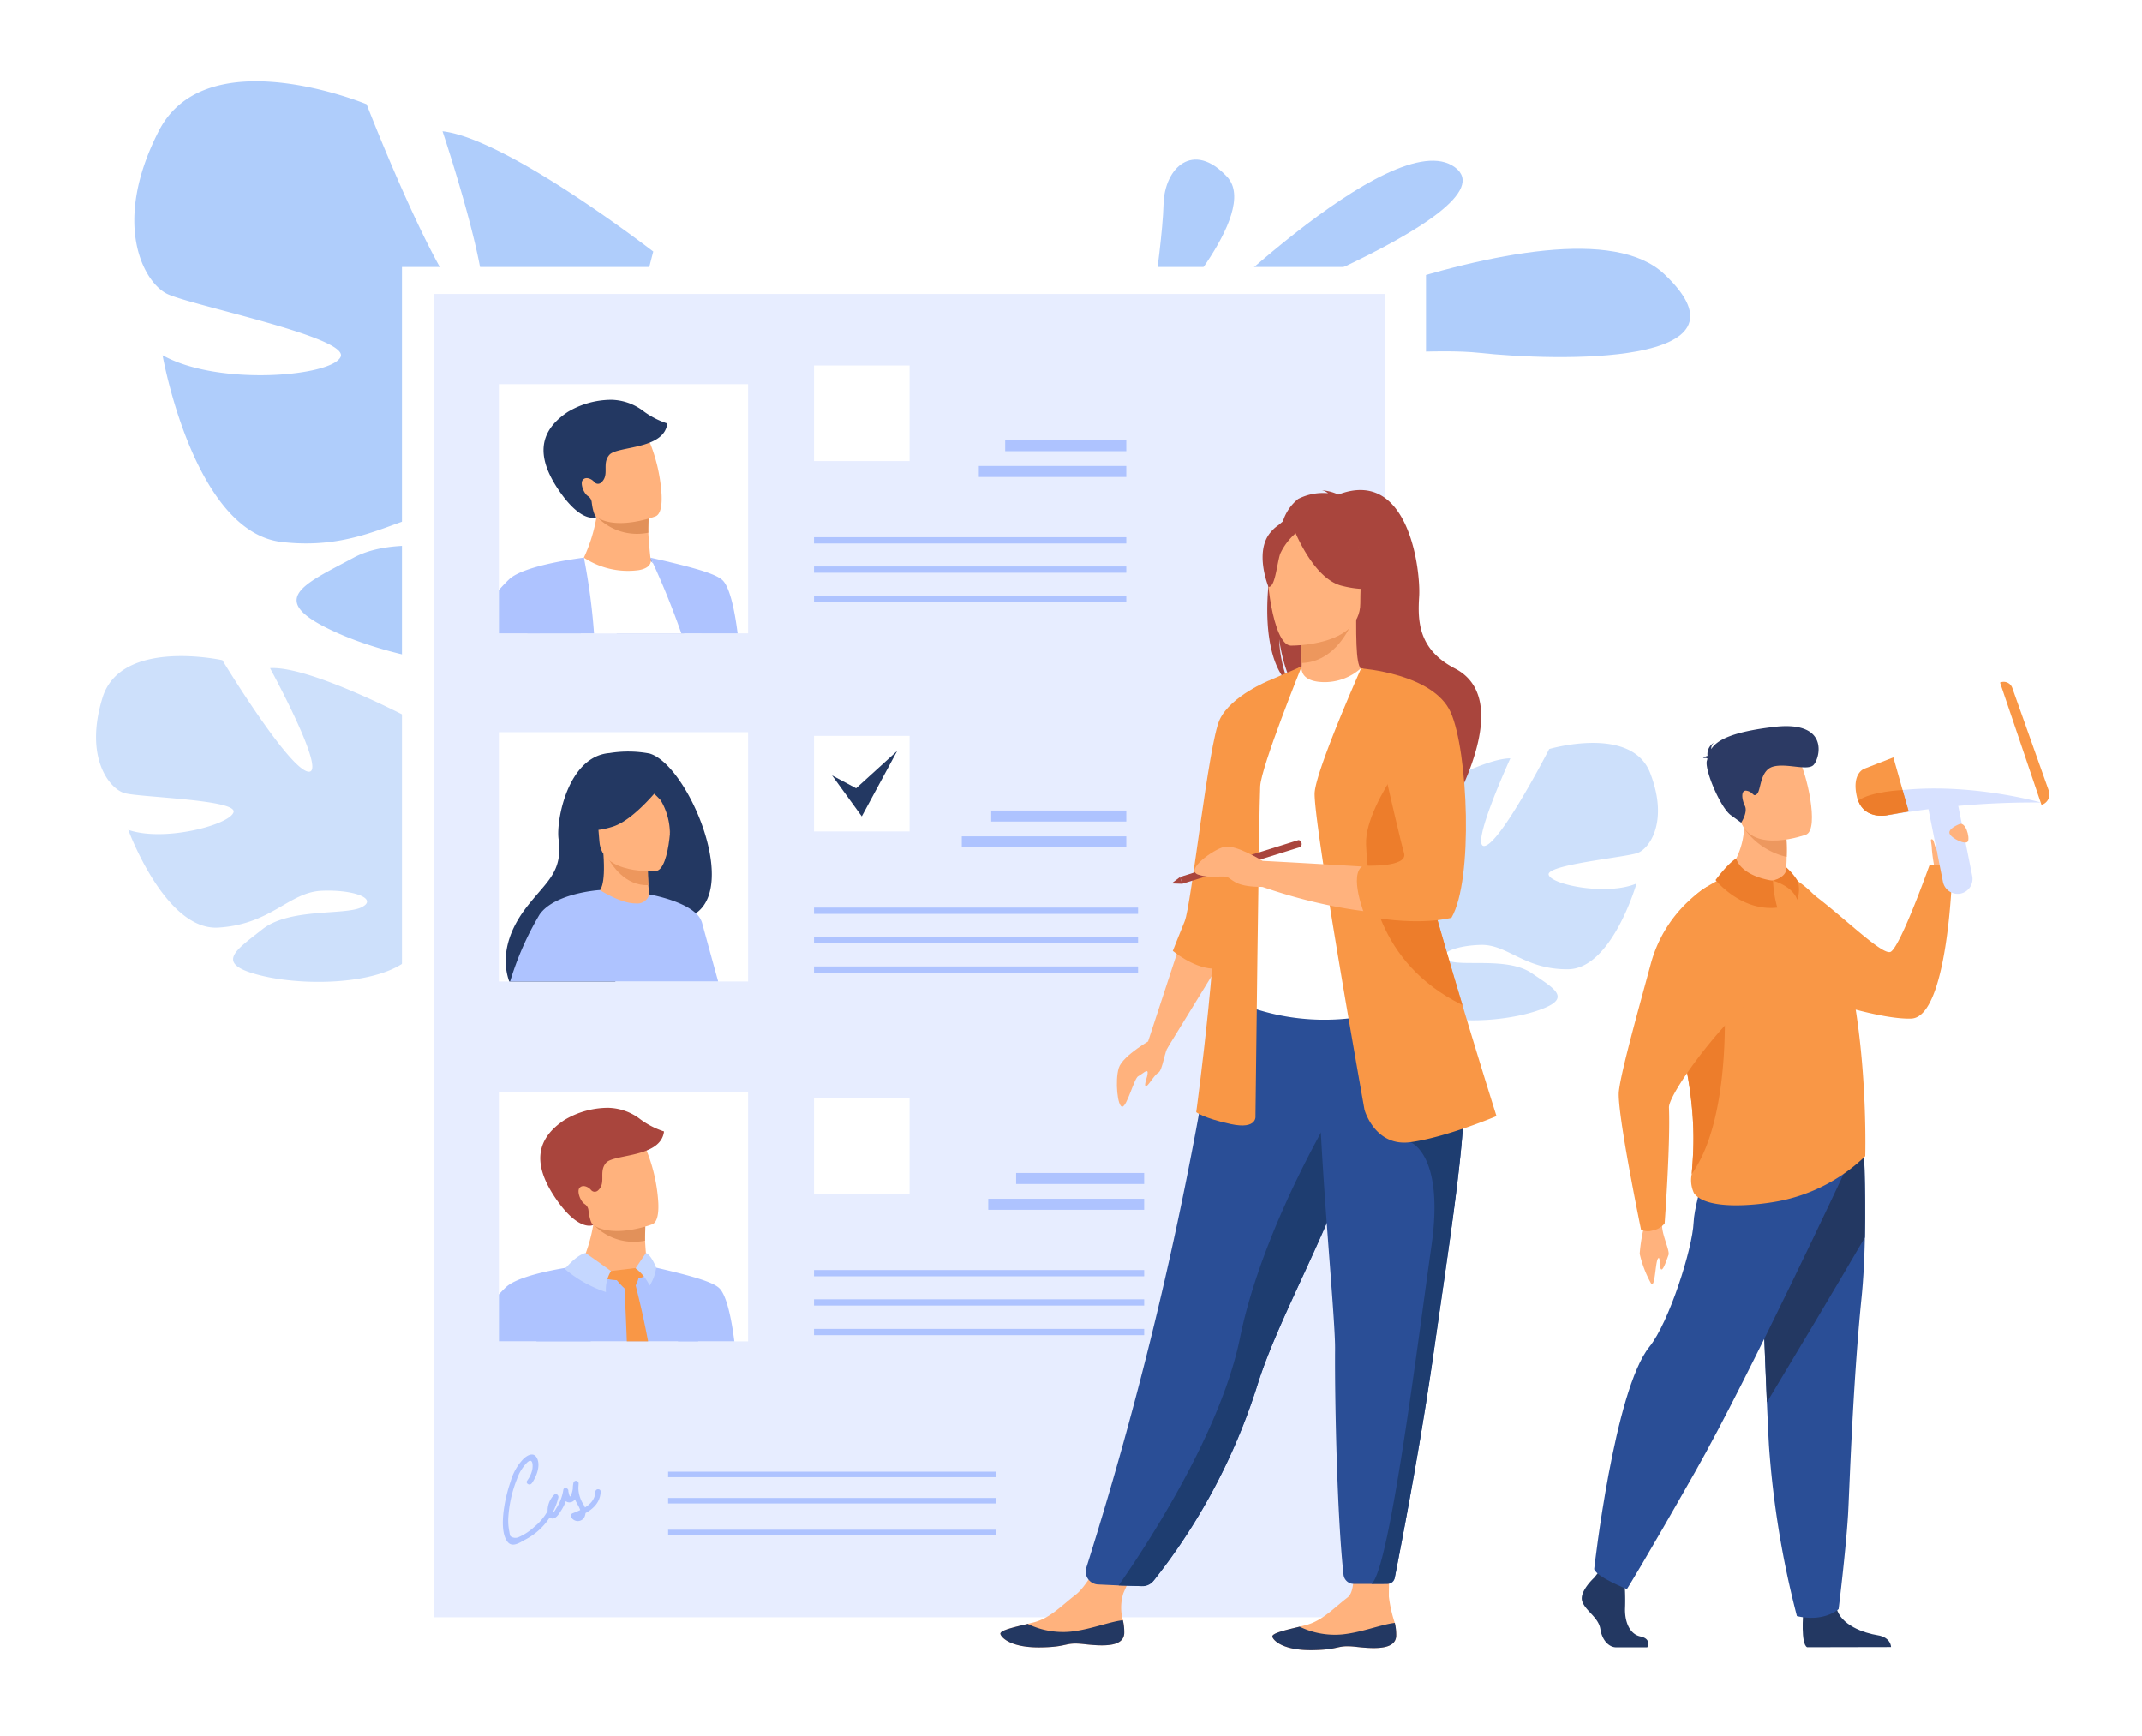 <svg xmlns="http://www.w3.org/2000/svg" width="290" height="235" viewBox="0 0 290 235">
    <defs>
        <clipPath id="2lc6818iba">
            <path data-name="Rectangle 2666" style="fill:#fff" d="M0 0h33.739v33.739H0z"/>
        </clipPath>
    </defs>
    <g data-name="Group 15147">
        <path data-name="Rectangle 2721" style="fill:#fff" d="M0 0h290v235H0z"/>
        <g data-name="Group 14426">
            <g data-name="Group 14376">
                <path data-name="Path 4945" d="M1984.7 578.571s28.551-28.857 37-22.607-37 22.607-37 22.607z" transform="translate(-1824.728 -533.322)" style="fill:#afcdfb"/>
                <path data-name="Path 4946" d="M1973.169 642.246s53.957-26.152 67.294-13.6-14.666 11.807-25.062 10.673-42.232 2.927-42.232 2.927z" transform="translate(-1815.158 -591.554)" style="fill:#afcdfb"/>
                <path data-name="Path 4947" d="M1958.585 577.338s.215-1.385.5-3.411c.564-3.953 1.411-10.347 1.493-13.666.123-5.021 4.047-8.7 8.627-3.734s-8.965 19.384-8.965 19.384z" transform="translate(-1803.054 -532.57)" style="fill:#afcdfb"/>
            </g>
            <path data-name="Path 4948" d="M1121.2 955.144c2.5-8.114 16.232-5.08 16.232-5.08s8.892 14.655 11.61 15.09-5.156-14.014-5.156-14.014c5.307-.33 18.563 6.616 18.563 6.616s-1.427 16.692 1.315 16.444.51-14.844.51-14.844c5.066 1.711 9.638 7.847 9.638 7.847 5.638 9.93-7.4 16.657-7.4 16.657a27.236 27.236 0 0 0 2.985 12.573 19.763 19.763 0 0 1 1.517 3.373l-1.4-.048q-.152-.567-.342-1.1a.008.008 0 0 0 0-.007l-.006-.015c-.088-.219-.215-.53-.373-.91-.4-.849-.665-1.476-.832-1.927-1.188-2.664-2.911-6.141-4.114-6.9a2.716 2.716 0 0 0 .321-.63l-.321.63c-2.565 5.037-14.537 5.48-21.145 3.886s-3.642-3.371.045-6.294 11.168-1.862 13.427-2.98-.942-2.424-5.39-2.235-6.818 4.549-14.008 4.985-12.187-13.23-12.187-13.23c4.9 1.705 13.862-.72 14.262-2.414s-12.744-1.975-14.774-2.557-5.477-4.802-2.977-12.916z" transform="translate(-1107.325 -860.688)" style="fill:#cde0fb"/>
            <path data-name="Path 4949" d="M2144.786 1022.712c-2.53-6.543-13.673-3.248-13.673-3.248s-6.481 12.593-8.7 13.109 3.439-11.849 3.439-11.849c-4.393.035-14.918 6.528-14.918 6.528s2.142 13.676-.132 13.63-1.279-12.206-1.279-12.206c-4.077 1.7-7.49 7.026-7.49 7.026-4.073 8.512 7.067 13.3 7.067 13.3a22.5 22.5 0 0 1-1.733 10.536 16.34 16.34 0 0 0-1.055 2.868l1.148-.12q.092-.476.218-.923a.006.006 0 0 1 0-.005v-.013c.06-.186.146-.449.255-.772.278-.723.462-1.255.573-1.637.825-2.264 2.043-5.23 2.991-5.924a2.246 2.246 0 0 1-.3-.5l.3.5c2.405 4 12.3 3.675 17.654 1.98s2.807-2.989-.4-5.185-9.312-.889-11.239-1.68.636-2.052 4.313-2.154 5.883 3.355 11.834 3.3 9.279-11.61 9.279-11.61c-3.937 1.689-11.467.209-11.895-1.165s10.39-2.365 12.03-2.963 4.242-4.28 1.713-10.823z" transform="translate(-1921.371 -918.06)" style="fill:#cde0fb"/>
            <path data-name="Path 4950" d="M1154.123 498.532c6.474-12.585 28.125-3.591 28.125-3.591s10.309 26.651 14.643 28.16-4.365-24.507-4.365-24.507c8.807 1.01 28.532 16.287 28.532 16.287s-7.223 26.977-2.651 27.373 5.177-24.213 5.177-24.213c7.814 4.29 13.524 15.7 13.524 15.7 6.349 17.947-17.024 25.173-17.024 25.173a45.4 45.4 0 0 0 1.222 21.507 32.932 32.932 0 0 1 1.5 5.979l-2.276-.487q-.083-.975-.24-1.9a.013.013 0 0 0 0-.011v-.027c-.081-.385-.2-.933-.347-1.6-.4-1.51-.659-2.616-.8-3.406a.019.019 0 0 1 0-.007c-1.17-4.719-2.981-10.929-4.734-12.525a4.522 4.522 0 0 0 .71-.94l-.71.94c-5.682 7.516-25.461 4.742-35.839.2s-4.992-6.6 1.915-10.316 18.873.209 22.908-.966-.837-4.253-8.192-5.244-12.52 5.472-24.448 4.086-16.132-25.277-16.132-25.277c7.536 4.231 22.96 2.872 24.112.208s-20.338-6.968-23.5-8.517-7.584-9.494-1.11-22.079z" transform="translate(-1132.613 -480.826)" style="fill:#afcdfb"/>
            <g data-name="Group 14398">
                <path data-name="Rectangle 2663" transform="translate(54.421 36.147)" style="fill:#fff" d="M0 0h138.643v187.484H0z"/>
                <path data-name="Rectangle 2664" transform="translate(58.749 39.797)" style="fill:#e7edff" d="M0 0h128.788v179.15H0z"/>
                <g data-name="Group 14379">
                    <path data-name="Rectangle 2665" style="fill:#fff" d="M0 0h33.739v33.739H0z" transform="translate(67.542 52.003)"/>
                    <g data-name="Group 14378" style="clip-path:url(#2lc6818iba)" transform="translate(67.542 52.003)">
                        <g data-name="Group 14377">
                            <path data-name="Path 4951" d="M1475.991 913.978h-26.677l19.124-42.881 6.617 14.824 2.417 14.415z" transform="translate(-1447.918 -847.611)" style="fill:#88a0e2"/>
                            <path data-name="Path 4952" d="m1445.749 865.025 4.273-1.109 4.151-1.471a21.259 21.259 0 0 0 4.125 1.471c1.869.348 8.108 10.77 8.108 11.205s-4.879 31.464-4.879 31.464h-23.552z" transform="translate(-1438.506 -840.43)" style="fill:#fff"/>
                            <path data-name="Path 4953" d="M1516.229 838.344a10.847 10.847 0 0 1-7.424-1.693 21.475 21.475 0 0 0 1.721-5.578c.01-.066.018-.13.026-.192a5.73 5.73 0 0 0 .056-1.285l5.44.127s1.472.715 1.461 1.185q-.008.377-.01.722c0 .626.009 1.173.031 1.642.068 1.529.284 3.381.284 3.381s.55 1.324-1.585 1.691z" transform="translate(-1497.294 -813.166)" style="fill:#ffb27d"/>
                            <path data-name="Path 4954" d="M1525.381 838.061a7.521 7.521 0 0 1-7-2.2 2.689 2.689 0 0 1-.112-.134c.044-.021.09-.039.139-.058 1.549-.585 5.079-.273 7.007.485-.008.627-.056 1.437-.034 1.907z" transform="translate(-1505.144 -817.955)" style="fill:#e2915a"/>
                            <path data-name="Path 4955" d="M1499.741 774.1c1.4 3.782 6.421 2.781 8.557 2.159.6-.174.974-.319.974-.319.659-.3.857-1.46.789-2.917a22.545 22.545 0 0 0-1.958-7.928c-.993-1.471-2.644-2.962-7.505-.839s-2.654 4.998-.857 9.844z" transform="translate(-1488.032 -758.058)" style="fill:#ffb27d"/>
                            <path data-name="Path 4956" d="M1490.252 747.007a7.363 7.363 0 0 0-4.379-1.563 11.58 11.58 0 0 0-5.9 1.64c-3.832 2.54-4.366 5.9-1.313 10.463 3.229 4.824 5.2 3.763 5.2 3.763s-.377-.121-.616-1.757a5.158 5.158 0 0 1-.03-.238 1.113 1.113 0 0 0-.5-.831c-.595-.371-1.086-1.718-.722-2.179.439-.557 1.269-.116 1.578.28a.646.646 0 0 0 .945.043c1.15-1.039.029-2.526 1.09-3.738s7.421-.667 7.838-4.244a11.3 11.3 0 0 1-3.191-1.639z" transform="translate(-1470.64 -743.322)" style="fill:#233862"/>
                            <path data-name="Path 4957" d="M1561.785 871.1s6.682 13.786 7.553 24.431a106.092 106.092 0 0 1 0 18.45 72.049 72.049 0 0 0 4.757-22.7c.183-5.471-.694-15.376-2.553-17.129-.906-.852-3.627-1.673-9.757-3.052z" transform="translate(-1541.264 -847.611)" style="fill:#aec3ff"/>
                            <path data-name="Path 4958" d="M1393.046 889.328a94.257 94.257 0 0 1-.195 4.923 84.467 84.467 0 0 1-3.542 19.515h-21.867s2.71-6.587 5.983-13.746a296.138 296.138 0 0 1 1.76-3.782c2.419-5.1 4.933-9.951 6.771-12.4 4.879-6.505 9.526-12.74 9.526-12.74a84.811 84.811 0 0 1 1.564 18.23z" transform="translate(-1379.967 -847.611)" style="fill:#aec3ff"/>
                            <path data-name="Path 4959" d="M1416.246 1021.926s-4.491 1.781-13.619.817a296.138 296.138 0 0 1 1.76-3.782z" transform="translate(-1409.169 -970.333)" style="fill:#9db0f4"/>
                            <path data-name="Path 4960" d="M1451.585 977.6a94.226 94.226 0 0 1-.194 4.923c-2.942-.159-13.466-.739-13.416-.889.058-.174.973-4.182.973-4.182s8.847 2.149 12.62 0z" transform="translate(-1438.506 -935.88)" style="fill:#9db0f4"/>
                            <path data-name="Path 4961" d="M1493.793 997.474s3.136-1.862 4.589-1.773 3.775.553 4.124 1.773-.523.624-2.469 1c-1.148.224-1.85 1.871-3.34 2.016a20.581 20.581 0 0 1-2.9-.407z" transform="translate(-1484.833 -951.026)" style="fill:#ffb27d"/>
                            <path data-name="Path 4962" d="M1400.952 871.1s-8.028.949-10.119 2.924c-3.536 3.34-12.836 15.969-11.917 21.507.61 3.675 17.6 3.675 17.6 3.675a11.745 11.745 0 0 0 2.869-2.588 5.68 5.68 0 0 0 1.026-4.329l-10.507-3.57s5.125-4.969 9.074-5.227c2.888-.192 1.974-12.392 1.974-12.392z" transform="translate(-1389.436 -847.611)" style="fill:#aec3ff"/>
                        </g>
                    </g>
                </g>
                <g data-name="Group 14381">
                    <g data-name="Group 14380">
                        <path data-name="Rectangle 2667" style="fill:#aec3ff" d="M0 0h42.277v.848H0z" transform="translate(110.208 72.725)"/>
                        <path data-name="Rectangle 2668" transform="translate(110.208 76.684)" style="fill:#aec3ff" d="M0 0h42.277v.848H0z"/>
                        <path data-name="Rectangle 2669" transform="translate(110.208 80.69)" style="fill:#aec3ff" d="M0 0h42.277v.848H0z"/>
                    </g>
                    <path data-name="Rectangle 2670" style="fill:#fff" d="M0 0h12.936v12.936H0z" transform="translate(110.208 49.48)"/>
                    <path data-name="Rectangle 2671" transform="translate(136.09 59.586)" style="fill:#aec3ff" d="M0 0h16.395v1.492H0z"/>
                    <path data-name="Rectangle 2672" transform="translate(132.519 63.08)" style="fill:#aec3ff" d="M0 0h19.966v1.492H0z"/>
                </g>
                <g data-name="Group 14388">
                    <g data-name="Group 14385">
                        <g data-name="Group 14384">
                            <path data-name="Rectangle 2673" style="fill:#fff" d="M0 0h33.739v33.739H0z" transform="translate(67.542 147.851)"/>
                            <g data-name="Group 14383" style="clip-path:url(#2lc6818iba)" transform="translate(67.542 147.851)">
                                <g data-name="Group 14382">
                                    <path data-name="Path 4963" d="m1443.148 1428.733 4.273-1.109 4.151-1.471a21.254 21.254 0 0 0 4.125 1.471c1.869.348 8.108 10.77 8.108 11.205s.174 31.675.174 31.675l-28.6-.212z" transform="translate(-1436.347 -1404.138)" style="fill:#aec3ff"/>
                                    <path data-name="Path 4964" d="M1513.629 1402.052a10.849 10.849 0 0 1-7.424-1.693 21.469 21.469 0 0 0 1.721-5.578c.01-.066.018-.13.026-.192a5.734 5.734 0 0 0 .056-1.285l5.44.127s1.472.715 1.461 1.185q-.009.377-.01.722c0 .626.009 1.172.03 1.642.068 1.529.284 3.381.284 3.381s.55 1.324-1.584 1.691z" transform="translate(-1495.135 -1376.874)" style="fill:#ffb27d"/>
                                    <path data-name="Path 4965" d="M1522.78 1401.769a7.521 7.521 0 0 1-7-2.2 2.689 2.689 0 0 1-.112-.134c.044-.021.09-.039.139-.058 1.549-.585 5.079-.273 7.007.485-.008.627-.056 1.438-.034 1.907z" transform="translate(-1502.985 -1381.663)" style="fill:#e2915a"/>
                                    <path data-name="Path 4966" d="M1497.14 1337.807c1.4 3.781 6.421 2.781 8.557 2.159.6-.174.974-.319.974-.319.659-.3.857-1.46.789-2.917a22.544 22.544 0 0 0-1.958-7.928c-.994-1.471-2.644-2.961-7.506-.839s-2.653 4.998-.856 9.844z" transform="translate(-1485.873 -1321.765)" style="fill:#ffb27d"/>
                                    <path data-name="Path 4967" d="M1487.651 1310.714a7.365 7.365 0 0 0-4.379-1.563 11.587 11.587 0 0 0-5.9 1.64c-3.832 2.541-4.366 5.9-1.312 10.463 3.229 4.824 5.2 3.763 5.2 3.763s-.377-.121-.616-1.757c-.014-.093-.023-.171-.031-.238a1.112 1.112 0 0 0-.5-.831c-.595-.371-1.086-1.718-.722-2.179.44-.557 1.269-.116 1.578.279a.647.647 0 0 0 .945.043c1.149-1.039.029-2.526 1.089-3.738s7.421-.667 7.838-4.244a11.3 11.3 0 0 1-3.19-1.638z" transform="translate(-1468.481 -1307.029)" style="fill:#a9453d"/>
                                    <path data-name="Path 4968" d="M1559.185 1434.805s6.682 13.786 7.553 24.431a106.09 106.09 0 0 1 0 18.45 72.048 72.048 0 0 0 4.757-22.7c.183-5.471-.694-15.376-2.552-17.129-.908-.857-3.628-1.67-9.758-3.052z" transform="translate(-1539.106 -1411.319)" style="fill:#aec3ff"/>
                                    <path data-name="Path 4969" d="M1398.351 1434.805s-8.028.949-10.119 2.924c-3.536 3.339-12.836 15.969-11.917 21.507.2 1.229 4.965 4.981 7.583 5.525.663 5.213-.979 12.925-.979 12.925l13.26-.212a84.461 84.461 0 0 0 3.542-19.515c.112-1.7.173-3.349.195-4.923a84.824 84.824 0 0 0-1.565-18.231z" transform="translate(-1387.278 -1411.319)" style="fill:#aec3ff"/>
                                    <path data-name="Path 4970" d="M1501.139 1426.44s3.359 2.746 5.35 3.226c0 0-1.848.977-7.653-1.629a3.519 3.519 0 0 1 2.303-1.597z" transform="translate(-1489.019 -1404.376)" style="fill:#f99746"/>
                                    <path data-name="Path 4971" d="M1546.282 1424.777a7.3 7.3 0 0 0 .97 1.886s-.518 1.83-3.408 1.622c0 .001 2.556-1.832 2.438-3.508z" transform="translate(-1526.374 -1402.996)" style="fill:#f99746"/>
                                    <path data-name="Path 4972" d="m1530.42 1436.732 3.986-.486s-.124 2.338-1.325 3.27c-.437.339-2.712-2.369-2.661-2.784z" transform="translate(-1515.232 -1412.515)" style="fill:#f99746"/>
                                    <path data-name="Path 4973" d="M1539.588 1445.512s.916 16.68.484 24.056c-.239 4.076-.831 9.951-.736 10.52s2.8 3.222 2.8 3.222 2.664-2.48 2.727-3.554a120.538 120.538 0 0 0-3.9-34.417c-.163-.607-1.375.173-1.375.173z" transform="translate(-1522.624 -1419.87)" style="fill:#f99746"/>
                                </g>
                                <path data-name="Path 4974" d="M1496.5 1424.777s-1.023.07-2.824 2.155a16.527 16.527 0 0 0 5.56 3.127 4.836 4.836 0 0 1 .688-2.847z" transform="translate(-1484.74 -1402.996)" style="fill:#c5d7ff"/>
                                <path data-name="Path 4975" d="m1551.371 1424.777-1.4 2.069a6.339 6.339 0 0 1 1.9 2.345 5.846 5.846 0 0 0 .891-2.431s-.662-1.73-1.391-1.983z" transform="translate(-1531.463 -1402.996)" style="fill:#c5d7ff"/>
                            </g>
                        </g>
                    </g>
                    <g data-name="Group 14387">
                        <g data-name="Group 14386">
                            <path data-name="Rectangle 2675" style="fill:#aec3ff" d="M0 0h44.697v.848H0z" transform="translate(110.208 171.936)"/>
                            <path data-name="Rectangle 2676" transform="translate(110.208 175.895)" style="fill:#aec3ff" d="M0 0h44.697v.848H0z"/>
                            <path data-name="Rectangle 2677" transform="translate(110.208 179.901)" style="fill:#aec3ff" d="M0 0h44.697v.848H0z"/>
                        </g>
                        <path data-name="Rectangle 2678" style="fill:#fff" d="M0 0h12.936v12.936H0z" transform="translate(110.208 148.691)"/>
                        <path data-name="Rectangle 2679" transform="translate(137.571 158.797)" style="fill:#aec3ff" d="M0 0h17.334v1.492H0z"/>
                        <path data-name="Rectangle 2680" transform="translate(133.796 162.291)" style="fill:#aec3ff" d="M0 0h21.109v1.492H0z"/>
                    </g>
                </g>
                <g data-name="Group 14395">
                    <g data-name="Group 14392">
                        <path data-name="Rectangle 2681" style="fill:#fff" d="M0 0h33.739v33.739H0z" transform="translate(67.542 99.125)"/>
                        <g data-name="Group 14391">
                            <g data-name="Group 14390">
                                <g data-name="Group 14389">
                                    <path data-name="Path 4976" d="M1465.983 1025.691a15.6 15.6 0 0 0-5.395-.057c-5.652.449-7.231 9.147-6.9 11.607.606 4.534-1.605 5.724-4.32 9.235-2.961 3.827-3.319 7.371-2.358 10.07h14.35c3.078-2.707 7.282-6.418 9.92-8.715a4.448 4.448 0 0 0 1-.516c5.765-3.976-1.286-20.235-6.297-21.624z" transform="translate(-1378.067 -923.683)" style="fill:#233862"/>
                                    <path data-name="Path 4977" d="M1525.667 1114.108c.026.01-2.347 1.439-4.225 1.051-1.766-.364-3.561-2.751-3.537-2.758.726-.193 1.392-1.008 1.1-5.348l.336.045 5.658.753s-.016 1.767.085 3.424c.087 1.391.255 2.705.583 2.833z" transform="translate(-1437.304 -991.443)" style="fill:#ffb27d"/>
                                    <path data-name="Path 4978" d="M1532.026 1108.068s-.016 1.767.085 3.424c-3.133.109-4.966-2.639-5.743-4.177z" transform="translate(-1444.328 -991.661)" style="fill:#ed975d"/>
                                    <path data-name="Path 4979" d="M1527.184 1060.353s-7.391.589-7.687-4.019-1.45-7.636 3.257-8.207 5.737 1.128 6.21 2.642.136 9.312-1.78 9.584z" transform="translate(-1438.342 -942.442)" style="fill:#ffb27d"/>
                                    <path data-name="Path 4980" d="M1517.229 1045.177s-3.741 4.957-6.8 5.953-4.459.248-4.459.248a12.5 12.5 0 0 0 2.087-4.639 2.249 2.249 0 0 1 1.532-1.688c2.192-.676 6.411-1.68 7.64.126z" transform="translate(-1427.399 -939.241)" style="fill:#233862"/>
                                    <path data-name="Path 4981" d="M1554.83 1045.6a11.586 11.586 0 0 1 2.583 2.153 8.9 8.9 0 0 1 1.235 4.571s1.389-5.178-.458-7.149c-1.958-2.085-3.36.425-3.36.425z" transform="translate(-1467.951 -939.401)" style="fill:#233862"/>
                                    <path data-name="Path 4982" d="M1475.983 1140.207a2.788 2.788 0 0 0-.842-1.287c-1.941-1.81-6.3-2.549-6.3-2.549s0 .017-.009.047a1.706 1.706 0 0 1-1.865 1.168c-.993 0-2.506-.428-4.8-1.786l-.034-.021s-6.042.372-8.133 3.289a40.476 40.476 0 0 0-4 9.081h28.164c-.979-3.535-1.878-6.831-2.181-7.942z" transform="translate(-1380.933 -1015.287)" style="fill:#aec3ff"/>
                                </g>
                            </g>
                        </g>
                    </g>
                    <g data-name="Group 14394">
                        <g data-name="Group 14393">
                            <path data-name="Rectangle 2682" style="fill:#aec3ff" d="M0 0h43.87v.848H0z" transform="translate(110.208 122.869)"/>
                            <path data-name="Rectangle 2683" transform="translate(110.208 126.828)" style="fill:#aec3ff" d="M0 0h43.87v.848H0z"/>
                            <path data-name="Rectangle 2684" transform="translate(110.208 130.834)" style="fill:#aec3ff" d="M0 0h43.87v.848H0z"/>
                        </g>
                        <path data-name="Rectangle 2685" style="fill:#fff" d="M0 0h12.936v12.936H0z" transform="translate(110.208 99.624)"/>
                        <path data-name="Rectangle 2686" transform="translate(134.196 109.73)" style="fill:#aec3ff" d="M0 0h18.289v1.492H0z"/>
                        <path data-name="Rectangle 2687" transform="translate(130.213 113.224)" style="fill:#aec3ff" d="M0 0h22.272v1.492H0z"/>
                    </g>
                    <path data-name="Path 4983" d="m1706.412 1028.339 4.022 5.544 4.791-8.861-5.56 5.054z" transform="translate(-1593.759 -923.36)" style="fill:#233862"/>
                </g>
                <g data-name="Group 14396">
                    <path data-name="Rectangle 2688" style="fill:#aec3ff" d="M0 0h44.393v.745H0z" transform="translate(90.457 199.231)"/>
                    <path data-name="Rectangle 2689" transform="translate(90.457 202.789)" style="fill:#aec3ff" d="M0 0h44.393v.745H0z"/>
                    <path data-name="Rectangle 2690" transform="translate(90.457 207.091)" style="fill:#aec3ff" d="M0 0h44.393v.745H0z"/>
                </g>
                <g data-name="Group 14397">
                    <path data-name="Path 4984" d="M1448.167 1589.085c.6-.841 1.222-2.317.749-3.357-.434-.954-1.292-.513-1.875.04a7.3 7.3 0 0 0-1.735 3.076 19.97 19.97 0 0 0-.969 4.219c-.118 1.152-.2 2.929.546 3.913.63.836 1.644.15 2.343-.242a8.805 8.805 0 0 0 4.557-5.747c.065-.326-.338-.625-.594-.346a3.055 3.055 0 0 0-.867 1.985c-.012.417.027 1.081.53 1.2.592.141 1.052-.68 1.307-1.073a6.767 6.767 0 0 0 .979-2.6l-.686-.189c-.1.672.022 1.871 1.02 1.663.944-.2 1.023-1.819 1.052-2.547a.357.357 0 0 0-.7-.095 3.8 3.8 0 0 0 .083 1.944 6.192 6.192 0 0 0 .417.91 4.931 4.931 0 0 1 .383.758q.334.816-.575.694l-.212.522c1.675-.659 3.495-1.564 3.587-3.6.021-.457-.69-.457-.711 0-.076 1.668-1.724 2.383-3.065 2.911a.362.362 0 0 0-.212.522 1.01 1.01 0 0 0 1.822-.072 1.805 1.805 0 0 0-.1-1.545 4.3 4.3 0 0 1-.732-2.859l-.7-.094a4.81 4.81 0 0 1-.157 1.133 2.013 2.013 0 0 1-.131.389q-.168.664-.388-.449c.065-.444-.61-.643-.686-.189a6.246 6.246 0 0 1-.908 2.427c-.22.337-.545 1.01-.513.23a2.289 2.289 0 0 1 .659-1.482l-.594-.346a7.37 7.37 0 0 1-2.549 4.158 7.557 7.557 0 0 1-2.182 1.431 1.1 1.1 0 0 1-1.05-.13c-.1-.1-.143-.5-.173-.644a7.43 7.43 0 0 1-.146-1.716 16.733 16.733 0 0 1 1.187-5.405 5.86 5.86 0 0 1 1.362-2.22c.809-.763.813.45.695 1a3.934 3.934 0 0 1-.685 1.452c-.265.374.351.729.614.359z" transform="translate(-1376.181 -1388.265)" style="fill:#aec3ff"/>
                </g>
            </g>
            <g data-name="Group 14402">
                <g data-name="Group 14399">
                    <path data-name="Path 4985" d="M1857.182 1669.259c-.128 1.741-2.584 1.76-5.371 1.436s-2.047.382-5.949.436-5.248-1.236-5.437-1.793c-.169-.494 1.711-.911 3.722-1.4.253-.061.507-.125.761-.189 2.267-.576 3.769-2.273 5.709-3.755 1.838-1.4 4.207-6.484 4.207-6.484l5.331-.241s-2.245 4.553-3.088 6.516a6.43 6.43 0 0 0-.069 3.662 6.819 6.819 0 0 1 .184 1.812z" transform="translate(-1704.976 -1448.106)" style="fill:#ffb27d"/>
                    <path data-name="Path 4986" d="M1851.81 1720.38c-2.787-.323-2.047.382-5.949.436s-5.248-1.236-5.437-1.793c-.169-.495 1.711-.911 3.722-1.4l.024.037a10.937 10.937 0 0 0 5.727 1.026c2.62-.262 5.292-1.356 7.1-1.552a6.819 6.819 0 0 1 .185 1.811c-.128 1.74-2.582 1.755-5.372 1.435z" transform="translate(-1704.976 -1497.791)" style="fill:#233862"/>
                </g>
                <g data-name="Group 14400">
                    <path data-name="Path 4987" d="M2073.733 1653.974c-.126 1.741-2.582 1.762-5.37 1.442s-2.046.384-5.948.442-5.249-1.23-5.439-1.787c-.169-.495 1.71-.913 3.721-1.4.253-.061.507-.125.761-.189 2.267-.579 3.766-2.277 5.7-3.761 1.836-1.405 0-9.726 0-9.726l5.864-.571s-.281 7.006-.277 10.191a17.963 17.963 0 0 0 .8 3.554 6.82 6.82 0 0 1 .188 1.805z" transform="translate(-1884.707 -1432.461)" style="fill:#ffb27d"/>
                    <path data-name="Path 4988" d="M2068.363 1722.509c-2.788-.32-2.046.385-5.948.442s-5.249-1.23-5.439-1.788c-.169-.495 1.71-.913 3.721-1.4l.024.037a10.935 10.935 0 0 0 5.728 1.02c2.619-.265 5.291-1.361 7.1-1.559a6.818 6.818 0 0 1 .187 1.811c-.129 1.737-2.585 1.758-5.373 1.437z" transform="translate(-1884.707 -1499.554)" style="fill:#233862"/>
                </g>
                <path data-name="Path 4989" d="M2053.285 828.618c-1.009-4.152.454-6.085 1.774-7.115a6.292 6.292 0 0 1 2.072-3.045 7.477 7.477 0 0 1 4.047-.774 1.893 1.893 0 0 0-.854-.4 6.273 6.273 0 0 1 2.239.584c9.635-3.713 11.15 10.475 10.947 13.771s-.174 7.178 4.839 9.775c9.565 4.955-3.179 23.628-3.179 23.628.243-2.664-12.047-16.72-18.458-20.93-1.561-2.3-2.115-6.357-2.157-6.677a17.538 17.538 0 0 0 1.312 6.041c-2.922-2.695-3.355-9.153-2.582-14.858z" transform="translate(-1881.372 -750.916)" style="fill:#a9453d"/>
                <path data-name="Path 4990" d="M2077.319 930.1c-.032.015 3.1 1.639 5.449 1 2.213-.6 3.659-3.473 3.629-3.479-.937-.186-1.207-1.474-1.187-7.009l-.424.084-7.125 1.411s.162 2.242.167 4.354c.005 1.773-.103 3.455-.509 3.639z" transform="translate(-1901.599 -836.704)" style="fill:#ffb27d"/>
                <path data-name="Path 4991" d="M2079.331 922.514s.162 2.242.167 4.354c3.986-.112 6.093-3.749 6.957-5.765z" transform="translate(-1903.27 -837.111)" style="fill:#ed975d"/>
                <path data-name="Path 4992" d="M1908.448 1287.614a1.749 1.749 0 0 0 1.584 2.277l2.783.13 2.945.09a2.366 2.366 0 0 0 1.906-.87 82.8 82.8 0 0 0 13.975-26.459q.185-.588.391-1.189c2.9-8.451 8.907-19.06 12.074-28.662.5-1.529.957-2.969 1.363-4.332.13-.436.257-.865.377-1.287a101.875 101.875 0 0 0 3.632-19.119l-22.865.183a503.661 503.661 0 0 1-18.165 79.238z" transform="translate(-1761.373 -1075.387)" style="fill:#2a4e96"/>
                <path data-name="Path 4993" d="M2018.336 987.356c.058 10.881-1.6 15.549-1.6 15.549a30.726 30.726 0 0 0 21.426 1.313c.137-.043 8.324-2.362 8.324-2.362-.195-.44-1.812-7.72-2-8.125-2.457-5.275-3.126-7.49-3.417-9.112a34.5 34.5 0 0 1-.283-9.116 73.134 73.134 0 0 1 2.822-14.315 74.3 74.3 0 0 1-9.439-3.226 7.373 7.373 0 0 1-5.092 1.889c-2.318-.051-3.07-1.043-2.949-2.126-2.47 1.374-4.441 2.673-4.441 2.673-2.1 3.646-6.357 7.187-6.665 12.781-.075 1.374 3.312 13.872 3.314 14.177z" transform="translate(-1849.895 -867.506)" style="fill:#fff"/>
                <path data-name="Path 4994" d="M2133.4 1046.832c1 1.415 2.916 10.013 7.683 11.094-2.456-6.128-4.322-8.815-4.613-10.7a46.452 46.452 0 0 1-.283-10.589c-1.6-2.8-2.787-4.715-2.787-4.715-.125-.452-2.536-7.907-3.309-1.243s2.189 14.571 3.309 16.153z" transform="translate(-1945.291 -925.769)" style="fill:#5f9aa8"/>
                <path data-name="Path 4995" d="M2056.167 863.473s9.433.156 9.439-5.72 1.228-9.812-4.793-10.16-7.194 1.893-7.674 3.853.575 11.835 3.028 12.027z" transform="translate(-1881.437 -776.071)" style="fill:#ffb27d"/>
                <path data-name="Path 4996" d="M2073.554 841.093s2.582 6.893 6.546 7.912 5.682-.043 5.682-.043a11.221 11.221 0 0 1-3.671-6.63s-6.611-4.52-8.557-1.239z" transform="translate(-1898.475 -769.715)" style="fill:#a9453d"/>
                <path data-name="Path 4997" d="M2054.007 844.727a8.334 8.334 0 0 0-2.4 3.035c-.47 1.5-.682 4.576-1.579 4.471 0 0-1.946-4.685.241-7.336 2.319-2.81 3.738-.17 3.738-.17z" transform="translate(-1878.288 -772.789)" style="fill:#a9453d"/>
                <path data-name="Path 4998" d="m1962.47 1176.414-4.455 13.586 2.541 1.019 7.366-12z" transform="translate(-1802.581 -1049.012)" style="fill:#ffb27d"/>
                <path data-name="Path 4999" d="M1990.822 968.738s-5.253 2.085-6.773 5.334-3.823 25.049-4.739 27.288-1.606 4.011-1.606 4.011 2.648 2.231 5.312 2.4 7.806-39.033 7.806-39.033z" transform="translate(-1818.922 -876.647)" style="fill:#f99746"/>
                <path data-name="Path 5000" d="M2010.619 957.724s-5.457 13.482-5.618 16.21-.642 44.616-.642 44.616.321 1.926-3.37 1.123-4.654-1.6-4.654-1.6 3.531-25.839 2.568-34.826 7.382-23.646 7.382-23.646z" transform="translate(-1834.385 -867.506)" style="fill:#f99746"/>
                <path data-name="Path 5001" d="m1934.542 1370.874 3.2.1a1.847 1.847 0 0 0 1.483-.669 82.522 82.522 0 0 0 14.146-26.667q.185-.587.392-1.189c2.9-8.451 8.907-19.06 12.074-28.662.5-1.529.956-2.969 1.363-4.332.13-.437.257-.865.377-1.287l-3.367-2.555s-10.109 16.37-13.239 31.775c-2.723 13.38-13.611 29.482-16.429 33.486z" transform="translate(-1783.099 -1156.241)" style="fill:#1e3d70"/>
                <path data-name="Path 5002" d="M2095.966 1317.615c-.054 7.087.282 22.884 1.144 30.606a1.4 1.4 0 0 0 1.388 1.24h2.386c1.006 0 1.757-.007 2.258-.015a.918.918 0 0 0 .885-.741c2.372-12.073 4.07-22.1 5.313-30.769 1.04-7.254 1.964-13.473 2.675-18.827.716-5.388 1.214-9.9 1.392-13.711.027-.6.048-1.185.059-1.751s.015-1.123.01-1.661l-19.756-1.926c.248 13.127 2.28 33.201 2.246 37.555z" transform="translate(-1915.211 -1135.034)" style="fill:#2a4e96"/>
                <path data-name="Path 5003" d="M2135.854 1375.517c.9 0 1.6-.006 2.1-.012a1.114 1.114 0 0 0 1.076-.9c2.356-12 4.045-21.985 5.283-30.614 1.04-7.254 1.964-13.473 2.675-18.827.716-5.388 1.213-9.9 1.391-13.711l-7.249 4.264s4.627 1.632 2.861 13.99-5.68 44.061-8.137 45.81z" transform="translate(-1950.182 -1161.091)" style="fill:#1e3d70"/>
                <path data-name="Path 5004" d="M2097.413 1019.089s1.391 5.028 6.206 4.386 11.661-3.531 11.661-3.531-2.057-6.5-4.616-15.043c-3.1-10.34-6.931-23.671-8.739-32.079a51.953 51.953 0 0 1-.982-5.733l-3.995-7.75s-5.956 13.367-6.277 16.737 6.742 43.013 6.742 43.013z" transform="translate(-1912.674 -868.847)" style="fill:#f99746"/>
                <path data-name="Path 5005" d="m2067.8 975.575-5.272-16.235a81.326 81.326 0 0 1 10 3.666s2.089 2.693 3.382 8.907c0 0 1.366 14.918-1.684 20.375 0 0-9.629 1.926-25.037-3.37v-3.531s16.852.883 20.3 1.284z" transform="translate(-1878.255 -868.847)" style="fill:#ffb27d"/>
                <path data-name="Path 5006" d="M2131.6 1048.952c.215 5.457 1.5 16.049 12.947 21.719.03.015.061.031.091.043-3.1-10.34-6.931-23.671-8.739-32.079-2.099 3.143-4.415 7.313-4.299 10.317z" transform="translate(-1946.649 -934.66)" style="fill:#ed7d2b"/>
                <path data-name="Path 5007" d="M2124.878 959.34s9.773.689 12.126 5.931 3.1 22.683.107 27.818c0 0-4.125 1.175-11.42-.189l-.27-.051s-2.327-5.7-.241-6.821c0 0 6.152.321 5.51-1.712s-5.812-24.976-5.812-24.976z" transform="translate(-1940.604 -868.847)" style="fill:#f99746"/>
                <g data-name="Group 14401">
                    <path data-name="Path 5008" d="m1983.529 1101 .288.925 16.036-4.989a.616.616 0 0 0 .108-.567.454.454 0 0 0-.4-.358z" transform="translate(-1823.757 -982.282)" style="fill:#a9453d"/>
                    <path data-name="Path 5009" d="m1976.708 1126.227 1.16-.875.288.925z" transform="translate(-1818.096 -1006.632)" style="fill:#a9453d"/>
                </g>
                <path data-name="Path 5010" d="M1938.011 1254.111s-4.068 2.248-4.6 3.961-.168 5.3.478 5.246 1.609-3.854 2.145-4.121 1.285-1.07 1.285-.482-.535 1.659-.268 1.82 1.124-1.5 1.713-1.82.836-2.968 1.408-3.679-2.161-.925-2.161-.925z" transform="translate(-1781.944 -1113.498)" style="fill:#ffb27d"/>
                <path data-name="Path 5011" d="M2004.249 1103.093s-3.638-2.24-5.164-1.9-5.416 3.162-3.544 3.772 3.386-.03 4.1.413 1.251 1.253 4.6 1.242.008-3.527.008-3.527z" transform="translate(-1833.312 -986.554)" style="fill:#ffb27d"/>
            </g>
            <g data-name="Group 14425">
                <path data-name="Path 5042" d="M2583.844 1101.459s-.382-3.8 1.6-3.667 2.511 1.041 2.29 1.771a20.74 20.74 0 0 1-2.153 3.144z" transform="translate(-2321.975 -983.756)" style="fill:#ffb27d"/>
                <path data-name="Path 5043" d="M2429.847 1136.625c-3.464.139-10.407-1.9-13.027-2.972a52.309 52.309 0 0 1-6.477-3.187q-.74-.43-1.41-.854a32.463 32.463 0 0 1-6.926-5.565s8.859-7.659 12.432-5.653c4.192 2.354 11.42 9.958 12.641 9.177 1.375-.879 5.211-11.656 5.211-11.656 2.525-.481 3.072 1.429 3.072 1.429s-.598 19.084-5.516 19.281z" transform="translate(-2171.081 -998.736)" style="fill:#f99746"/>
                <path data-name="Path 5044" d="M2479.333 1703.452s-.363 4.2.525 4.637l11.364-.023s0-1.311-1.825-1.6-5.032-1.36-5.574-3.74-4.49.726-4.49.726z" transform="translate(-2235.198 -1485.088)" style="fill:#233862"/>
                <path data-name="Path 5045" d="M2458.235 1348.163c-.056 2.747-.188 5.58-.447 8.126-1.227 12.082-1.659 26.68-1.835 29.495-.306 4.886-1.271 12.691-1.271 12.691s-1.915 1.817-5.646.95a127.032 127.032 0 0 1-3.782-23.079l-.032-.585c-.08-1.565-.164-3.354-.249-5.284-.569-12.924-1.186-32.124-1.186-32.124l14.26-3.348s.328 6.311.188 13.158z" transform="translate(-2205.757 -1180.638)" style="fill:#2a4e96"/>
                <path data-name="Path 5046" d="M2458.235 1348.163c-3.614 6.235-10.5 17.722-13.261 22.314-.569-12.924-1.186-32.124-1.186-32.124l14.26-3.348s.327 6.311.187 13.158z" transform="translate(-2205.757 -1180.638)" style="fill:#233862"/>
                <path data-name="Path 5047" d="M2350.142 1399.407a22.128 22.128 0 0 0-.74 4.242 15.192 15.192 0 0 0 1.548 4.031c.539.648.561-2.817.919-3.362s.164 1.293.451 1.444.765-1.392.979-1.939-.766-2.451-.856-3.816-2.301-.6-2.301-.6z" transform="translate(-2127.407 -1233.913)" style="fill:#ffb27d"/>
                <path data-name="Path 5048" d="M2305.014 1679.044s-2.022 1.846-1.628 3.157 2.22 2.186 2.467 3.789 1.233 2.477 2.121 2.477h4.233s.654-1.128-.925-1.468-2.174-2.223-2.075-3.972a30.877 30.877 0 0 0-.148-4.08l-3.354-.777z" transform="translate(-2089.187 -1465.454)" style="fill:#233862"/>
                <path data-name="Path 5049" d="M2347.425 1335.235s-13.348 28.561-20.452 41.092-9.323 16.029-9.323 16.029-4.07-1.6-4.439-2.7c0 0 2.716-24.193 7.473-30.09 2.688-3.332 5.846-13.333 5.993-16.83s3.266-11.844 3.266-11.844z" transform="translate(-2097.382 -1177.227)" style="fill:#2a4e96"/>
                <path data-name="Path 5050" d="M2397.271 1157.349a23.129 23.129 0 0 1-11.732 6.091c-3.242.62-9.821 1.22-11.453-1.088a4.134 4.134 0 0 1-.3-2.6c.22-3.255 1.039-9.549-2.659-22.2a21.545 21.545 0 0 1-.71-3.38c-.807-6.471 1.922-11.063 5.126-13.112 7.814-5 11.633-1.546 11.633-1.546a14.089 14.089 0 0 1 6.518 8.183c4.086 12.192 3.577 29.652 3.577 29.652z" transform="translate(-2144.742 -1000.827)" style="fill:#f99746"/>
                <path data-name="Path 5051" d="M2414.947 1082.563a13.9 13.9 0 0 0 8.554-.227s.788-.412.142-1.3a13 13 0 0 0 .065-1.4 20.369 20.369 0 0 0-.022-2.257l-3.006-1.959-2.853-1.877a10.391 10.391 0 0 1-2.88 9.02z" transform="translate(-2181.82 -963.633)" style="fill:#ffb27d"/>
                <path data-name="Path 5052" d="M2432.8 1084.981a9.687 9.687 0 0 0 5.727 3.815c.05-1.446-.045-2.925-.045-2.925l-2.983-1.291z" transform="translate(-2196.636 -972.793)" style="fill:#ed985f"/>
                <path data-name="Path 5053" d="M2429.722 1034.349s-7.241 2.7-8.853-1.759-3.631-7.118.924-9.032 6.073-.533 6.979.825 2.792 9.149.95 9.966z" transform="translate(-2185.185 -921.366)" style="fill:#ffb27d"/>
                <path data-name="Path 5054" d="M2400.5 1009.709c-.083-.065-.252-.1-.6-.047a1.439 1.439 0 0 1 .615-.312 1.788 1.788 0 0 1 .859-1.782 1.066 1.066 0 0 0-.358.855c.77-1.184 2.7-2.315 8.523-3 7.676-.9 6.141 4.435 5.276 5.2s-3.64-.325-5.435.18-1.621 3.208-2.168 3.691-.43-.2-1.341-.417-.718 1.189-.3 2.043-.5 2.27-.5 2.27l-1.409-1.022c-1.409-1.022-3.551-6.105-3.246-7.34.035-.098.061-.208.084-.319z" transform="translate(-2169.332 -907.015)" style="fill:#2c3a64"/>
                <path data-name="Path 5055" d="M2374.482 1235.83c.22-3.255 1.039-9.549-2.658-22.2a21.578 21.578 0 0 1-.711-3.381c2.747-.906 7.752 1.109 7.752 1.109s1.177 16.722-4.383 24.472z" transform="translate(-2145.44 -1076.902)" style="fill:#ed7d2b"/>
                <path data-name="Path 5056" d="M2344.756 1133.069a17.975 17.975 0 0 0-7.609 10.377c-1.589 5.871-4.047 14.6-4.343 17.335s3 18.72 3 18.72a2.143 2.143 0 0 0 1.6.111 2.647 2.647 0 0 0 1.6-.955s.788-10.657.584-15.688c-.084-2.091 9.678-15.31 14.946-17.013 2.066-.67-9.778-12.887-9.778-12.887z" transform="translate(-2113.629 -1013.038)" style="fill:#f99746"/>
                <path data-name="Path 5057" d="M2412.7 1110.7s-.947.463-2.783 2.905c0 0 3.419 4.288 8.354 3.729a16.49 16.49 0 0 1-.577-3.634s-4.121-.462-4.994-3z" transform="translate(-2177.65 -994.469)" style="fill:#ed7d2b"/>
                <path data-name="Path 5058" d="M2455.662 1119.444s2.636.688 3.269 2.583a4.018 4.018 0 0 0 .066-2.551 8.215 8.215 0 0 0-1.562-1.855s.365 1.164-1.773 1.823z" transform="translate(-2215.613 -1000.216)" style="fill:#ed7d2b"/>
                <g data-name="Group 14424">
                    <g data-name="Group 14423">
                        <path data-name="Path 5059" d="M2554.272 987.621a112.432 112.432 0 0 0-21.043 1.8l-1.177-2.968-1.292-3.252s11.317-4.872 18.121-11.657z" transform="translate(-2277.941 -878.975)" style="fill:#fff"/>
                        <path data-name="Path 5060" d="m2636.423 970.106 5.609 16.557a1.493 1.493 0 0 0 .983-1.93l-4.937-13.911a1.231 1.231 0 0 0-1.655-.716z" transform="translate(-2365.638 -877.697)" style="fill:#f99746"/>
                        <path data-name="Path 5061" d="M2560.576 1056.833a112.422 112.422 0 0 0-21.043 1.8l-1.177-2.968c10.592-2.165 22.22 1.168 22.22 1.168z" transform="translate(-2284.245 -948.187)" style="fill:#d7e1ff"/>
                        <path data-name="Path 5062" d="m2528.5 1037.492-3.052.537c.047 0-2.836.561-3.78-1.994a2.071 2.071 0 0 1-.181-.551c-.734-3.184 1.014-3.771 1.014-3.771l3.929-1.531 1.248 4.417v.016z" transform="translate(-2270.093 -927.645)" style="fill:#f99746"/>
                        <path data-name="Path 5063" d="m2530.26 1059.053-3.052.537c.047 0-2.835.561-3.78-1.994 1.727-1.256 6.009-1.436 6.009-1.436v.016z" transform="translate(-2271.856 -949.206)" style="fill:#ed7d2b"/>
                    </g>
                    <path data-name="Path 5064" d="M2583.7 1071.869a2.028 2.028 0 0 1-2.379-1.587l-1.931-9.663a2.028 2.028 0 0 1 1.587-2.379 2.028 2.028 0 0 1 2.379 1.587l1.931 9.663a2.028 2.028 0 0 1-1.587 2.379z" transform="translate(-2318.272 -950.9)" style="fill:#d7e1ff"/>
                </g>
                <path data-name="Path 5065" d="M2597.284 1083.14s-1.493.6-1.219 1.253 2.173 1.562 2.472 1.043-.313-2.85-1.253-2.296z" transform="translate(-2332.115 -971.528)" style="fill:#ffb27d"/>
                <path data-name="Path 5066" d="M2581.772 1098.851a20.97 20.97 0 0 1-.3-2.229c-.018-.7-.221-1.232-.056-1.252s.257.1.324.328l.476 1.589-.13 1.351z" transform="translate(-2319.932 -981.746)" style="fill:#ffb27d"/>
            </g>
        </g>
    </g>
</svg>
